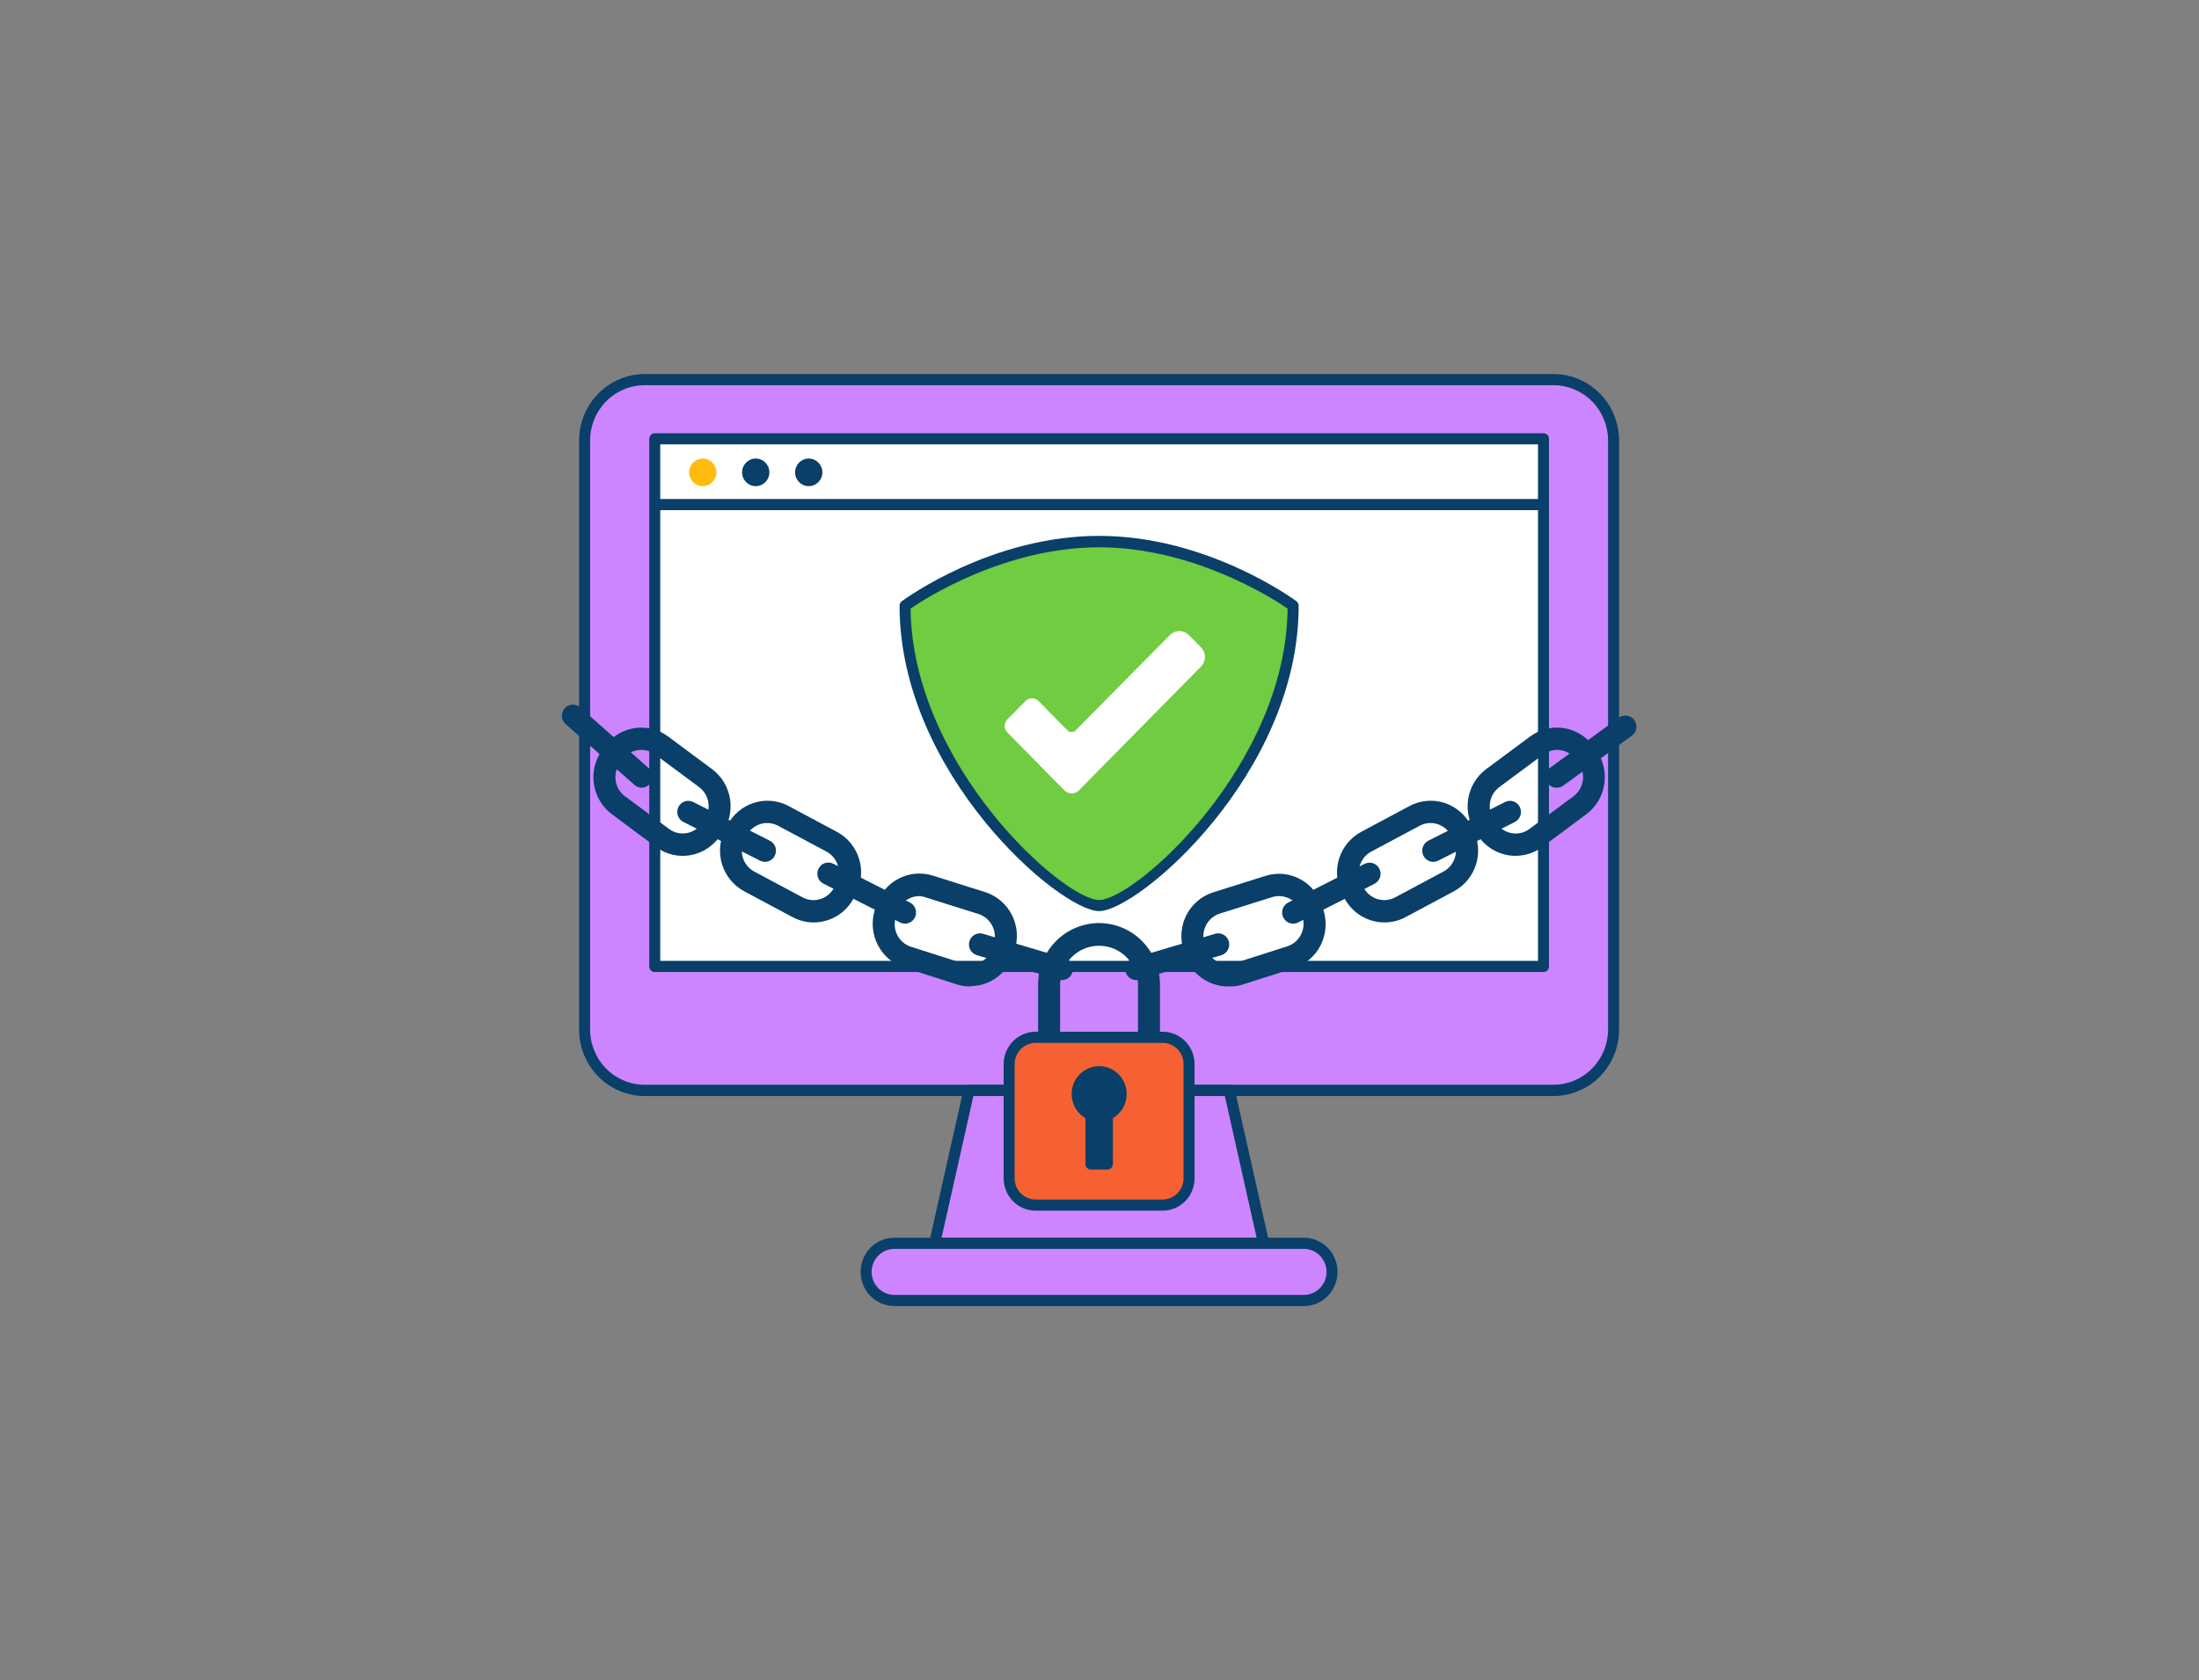 <svg width="89" height="68" viewBox="0 0 89 68" fill="none" xmlns="http://www.w3.org/2000/svg">
<rect x="0" y="0" width="89" height="68" fill="#808080" stroke="none"/>
<path d="M62.876 15.367H26.09C24.748 15.367 23.661 16.47 23.661 17.83V41.674C23.661 43.034 24.748 44.137 26.09 44.137H62.876C64.218 44.137 65.306 43.034 65.306 41.674V17.83C65.306 16.47 64.218 15.367 62.876 15.367Z" fill="#CC85FF"/>
<path d="M62.879 44.36H26.09C25.387 44.359 24.712 44.075 24.215 43.571C23.718 43.066 23.438 42.382 23.438 41.669V17.828C23.439 17.115 23.719 16.432 24.216 15.928C24.713 15.424 25.387 15.14 26.09 15.139H62.879C63.581 15.14 64.255 15.424 64.752 15.928C65.249 16.432 65.528 17.115 65.529 17.828V41.669C65.529 42.022 65.46 42.372 65.328 42.698C65.195 43.024 64.999 43.321 64.753 43.571C64.507 43.821 64.215 44.019 63.893 44.154C63.572 44.29 63.227 44.36 62.879 44.36ZM26.09 15.59C25.505 15.591 24.944 15.827 24.53 16.246C24.117 16.666 23.884 17.235 23.883 17.828V41.669C23.884 42.262 24.117 42.83 24.531 43.249C24.945 43.668 25.506 43.904 26.09 43.904H62.879C63.463 43.903 64.023 43.667 64.436 43.248C64.85 42.829 65.082 42.261 65.084 41.669V17.828C65.083 17.235 64.85 16.666 64.437 16.247C64.024 15.828 63.463 15.591 62.879 15.59H26.09Z" fill="#093F68"/>
<path d="M51.139 50.321H37.829L39.218 44.134H49.749L51.139 50.321Z" fill="#CC85FF"/>
<path d="M51.139 50.547H37.825C37.792 50.547 37.759 50.539 37.729 50.524C37.699 50.509 37.672 50.488 37.651 50.461C37.631 50.435 37.617 50.404 37.609 50.371C37.602 50.339 37.602 50.304 37.609 50.272L38.998 44.085C39.009 44.034 39.037 43.989 39.078 43.956C39.118 43.924 39.169 43.907 39.22 43.909H49.751C49.803 43.907 49.853 43.924 49.893 43.956C49.934 43.989 49.962 44.034 49.974 44.085L51.362 50.272C51.369 50.304 51.369 50.339 51.362 50.371C51.355 50.404 51.34 50.435 51.32 50.461C51.298 50.489 51.271 50.511 51.24 50.526C51.208 50.541 51.174 50.548 51.139 50.547ZM38.108 50.096H50.859L49.573 44.36H39.396L38.108 50.096Z" fill="#093F68"/>
<path d="M62.469 17.762H26.5V39.113H62.469V17.762Z" fill="white"/>
<path d="M62.469 39.341H26.5C26.441 39.341 26.384 39.318 26.343 39.275C26.301 39.233 26.277 39.176 26.277 39.116V17.76C26.277 17.7 26.301 17.643 26.343 17.601C26.384 17.558 26.441 17.535 26.5 17.535H62.469C62.528 17.535 62.585 17.558 62.627 17.601C62.668 17.643 62.692 17.7 62.692 17.76V39.114C62.692 39.143 62.686 39.173 62.675 39.201C62.664 39.228 62.648 39.253 62.627 39.275C62.607 39.296 62.582 39.312 62.555 39.324C62.528 39.336 62.499 39.341 62.469 39.341ZM26.722 38.89H62.247V17.986H26.722V38.89Z" fill="#093F68"/>
<path d="M52.773 50.321H36.199C35.568 50.321 35.057 50.839 35.057 51.478C35.057 52.117 35.568 52.636 36.199 52.636H52.773C53.403 52.636 53.914 52.117 53.914 51.478C53.914 50.839 53.403 50.321 52.773 50.321Z" fill="#CC85FF"/>
<path d="M52.77 52.861H36.196C35.834 52.861 35.487 52.715 35.232 52.456C34.976 52.197 34.832 51.845 34.832 51.478C34.832 51.112 34.976 50.76 35.232 50.501C35.487 50.241 35.834 50.096 36.196 50.096H52.77C53.132 50.096 53.479 50.241 53.735 50.501C53.99 50.76 54.134 51.112 54.134 51.478C54.134 51.845 53.99 52.197 53.735 52.456C53.479 52.715 53.132 52.861 52.77 52.861ZM36.196 50.547C35.953 50.547 35.719 50.645 35.546 50.82C35.374 50.994 35.277 51.231 35.277 51.478C35.277 51.725 35.374 51.962 35.546 52.137C35.719 52.312 35.953 52.41 36.196 52.41H52.77C53.014 52.41 53.248 52.312 53.42 52.137C53.592 51.962 53.689 51.725 53.689 51.478C53.689 51.231 53.592 50.994 53.42 50.82C53.248 50.645 53.014 50.547 52.77 50.547H36.196Z" fill="#093F68"/>
<path d="M52.339 24.527C52.339 31.228 45.991 36.662 44.484 36.662C42.978 36.662 36.63 31.228 36.63 24.527C36.63 24.527 40.146 21.926 44.484 21.926C48.823 21.926 52.339 24.527 52.339 24.527Z" fill="#70CC40"/>
<path d="M44.484 36.876C42.9 36.876 36.408 31.323 36.408 24.516C36.408 24.48 36.416 24.445 36.432 24.413C36.448 24.381 36.471 24.354 36.499 24.333C36.646 24.227 40.123 21.689 44.484 21.689C48.846 21.689 52.323 24.227 52.47 24.333C52.498 24.354 52.521 24.381 52.537 24.413C52.553 24.445 52.561 24.48 52.561 24.516C52.561 31.323 46.057 36.876 44.484 36.876ZM36.853 24.633C36.928 30.996 43.045 36.425 44.484 36.425C45.924 36.425 52.05 30.996 52.114 24.633C51.535 24.234 48.314 22.152 44.484 22.152C40.655 22.152 37.431 24.234 36.853 24.633Z" fill="#093F68"/>
<path d="M43.089 31.999L40.773 29.649C40.703 29.577 40.663 29.48 40.663 29.379C40.663 29.278 40.703 29.181 40.773 29.11L41.503 28.375C41.574 28.303 41.669 28.263 41.769 28.263C41.869 28.263 41.964 28.303 42.035 28.375L43.199 29.556C43.221 29.579 43.247 29.597 43.276 29.61C43.306 29.622 43.337 29.628 43.369 29.628C43.4 29.628 43.432 29.622 43.461 29.61C43.49 29.597 43.517 29.579 43.539 29.556L47.348 25.704C47.399 25.652 47.459 25.612 47.525 25.584C47.591 25.556 47.662 25.541 47.734 25.541C47.806 25.541 47.877 25.556 47.943 25.584C48.009 25.612 48.069 25.652 48.12 25.704L48.605 26.196C48.656 26.247 48.697 26.308 48.725 26.375C48.752 26.443 48.767 26.515 48.767 26.588C48.767 26.661 48.752 26.733 48.725 26.801C48.697 26.868 48.656 26.929 48.605 26.981L43.659 31.997C43.583 32.072 43.481 32.114 43.375 32.115C43.268 32.115 43.166 32.074 43.089 31.999Z" fill="white"/>
<path d="M42.978 39.668C42.936 39.667 42.894 39.661 42.853 39.65L39.536 38.66C39.423 38.626 39.327 38.548 39.271 38.443C39.214 38.338 39.201 38.214 39.234 38.099C39.268 37.984 39.345 37.888 39.448 37.831C39.552 37.773 39.674 37.76 39.787 37.794L43.105 38.784C43.208 38.814 43.297 38.882 43.355 38.973C43.413 39.065 43.436 39.174 43.421 39.282C43.405 39.39 43.352 39.488 43.27 39.559C43.189 39.63 43.085 39.669 42.978 39.668Z" fill="#093F68"/>
<path d="M39.271 39.926C39.086 39.926 38.901 39.898 38.724 39.842L36.61 39.166C36.146 39.019 35.758 38.691 35.532 38.255C35.305 37.818 35.259 37.309 35.402 36.838L35.455 36.664C35.6 36.193 35.923 35.8 36.353 35.57C36.784 35.34 37.287 35.293 37.752 35.439L39.865 36.105C40.096 36.177 40.309 36.295 40.495 36.451C40.68 36.607 40.833 36.798 40.946 37.015C41.058 37.231 41.127 37.467 41.149 37.711C41.171 37.954 41.145 38.199 41.074 38.432L41.02 38.606C40.904 38.984 40.671 39.315 40.357 39.55C40.042 39.786 39.662 39.913 39.271 39.914V39.926ZM37.209 36.269C37.007 36.269 36.809 36.335 36.647 36.457C36.484 36.578 36.364 36.75 36.305 36.946L36.252 37.122C36.178 37.364 36.202 37.626 36.318 37.851C36.435 38.075 36.634 38.244 36.873 38.32L38.989 38.996C39.228 39.071 39.487 39.047 39.708 38.928C39.93 38.81 40.096 38.607 40.17 38.365L40.224 38.191C40.297 37.949 40.273 37.686 40.156 37.462C40.04 37.237 39.84 37.069 39.601 36.993L37.487 36.328C37.398 36.294 37.304 36.275 37.209 36.269Z" fill="#093F68"/>
<path d="M36.63 37.383C36.561 37.383 36.494 37.367 36.432 37.336L33.339 35.771C33.285 35.745 33.237 35.709 33.196 35.665C33.156 35.62 33.125 35.568 33.105 35.511C33.086 35.454 33.077 35.394 33.081 35.333C33.084 35.273 33.1 35.214 33.127 35.16C33.153 35.106 33.19 35.058 33.235 35.018C33.281 34.979 33.333 34.949 33.39 34.931C33.447 34.913 33.507 34.906 33.566 34.912C33.625 34.917 33.683 34.935 33.735 34.963L36.828 36.529C36.918 36.574 36.99 36.649 37.032 36.741C37.075 36.833 37.086 36.937 37.063 37.035C37.04 37.134 36.985 37.223 36.906 37.286C36.828 37.349 36.73 37.383 36.63 37.383Z" fill="#093F68"/>
<path d="M32.93 37.334C32.633 37.335 32.34 37.261 32.078 37.12L30.12 36.073C29.689 35.843 29.367 35.449 29.223 34.978C29.079 34.507 29.126 33.997 29.352 33.56L29.437 33.4C29.664 32.965 30.053 32.638 30.517 32.492C30.982 32.346 31.485 32.393 31.915 32.622L33.873 33.669C34.304 33.899 34.626 34.293 34.77 34.764C34.914 35.235 34.868 35.745 34.641 36.181L34.556 36.344C34.4 36.643 34.165 36.893 33.879 37.068C33.592 37.242 33.264 37.334 32.93 37.334ZM32.485 36.321C32.706 36.439 32.965 36.463 33.204 36.389C33.443 36.314 33.643 36.146 33.76 35.922L33.844 35.76C33.902 35.648 33.938 35.527 33.949 35.402C33.961 35.276 33.948 35.15 33.911 35.03C33.874 34.91 33.814 34.799 33.735 34.702C33.656 34.605 33.558 34.526 33.449 34.467L31.491 33.421C31.269 33.303 31.011 33.279 30.772 33.353C30.533 33.428 30.333 33.596 30.215 33.82L30.131 33.982C30.015 34.207 29.991 34.469 30.065 34.711C30.139 34.953 30.304 35.156 30.525 35.275L32.485 36.321Z" fill="#093F68"/>
<path d="M30.961 34.882C30.892 34.882 30.824 34.866 30.763 34.834L27.67 33.274C27.616 33.248 27.567 33.212 27.527 33.168C27.487 33.123 27.456 33.071 27.436 33.014C27.416 32.957 27.408 32.897 27.412 32.836C27.415 32.776 27.431 32.717 27.457 32.663C27.484 32.609 27.521 32.561 27.566 32.521C27.611 32.482 27.664 32.452 27.721 32.434C27.777 32.416 27.837 32.409 27.897 32.414C27.956 32.42 28.014 32.438 28.066 32.466L31.159 34.027C31.265 34.08 31.345 34.174 31.383 34.287C31.42 34.401 31.412 34.524 31.359 34.632C31.322 34.707 31.266 34.77 31.195 34.814C31.125 34.858 31.044 34.882 30.961 34.882Z" fill="#093F68"/>
<path d="M27.628 34.639C27.24 34.639 26.861 34.513 26.549 34.28L24.769 32.958C24.376 32.667 24.114 32.23 24.039 31.742C23.965 31.255 24.084 30.758 24.37 30.36L24.477 30.211C24.619 30.014 24.798 29.847 25.003 29.72C25.209 29.593 25.437 29.508 25.675 29.471C25.913 29.433 26.156 29.444 26.39 29.501C26.624 29.559 26.844 29.663 27.038 29.807L28.818 31.129C29.21 31.42 29.473 31.857 29.548 32.344C29.623 32.831 29.505 33.329 29.219 33.727L29.112 33.876C28.941 34.113 28.718 34.305 28.46 34.438C28.202 34.57 27.917 34.639 27.628 34.639ZM27.074 33.549C27.276 33.699 27.529 33.761 27.776 33.722C28.023 33.683 28.245 33.546 28.393 33.342L28.5 33.193C28.647 32.987 28.708 32.731 28.669 32.481C28.631 32.23 28.495 32.005 28.293 31.855L26.513 30.534C26.311 30.384 26.059 30.322 25.812 30.361C25.565 30.4 25.344 30.537 25.196 30.741L25.089 30.89C24.942 31.095 24.881 31.351 24.919 31.602C24.957 31.852 25.092 32.077 25.294 32.227L27.074 33.549Z" fill="#093F68"/>
<path d="M25.975 31.882C25.866 31.882 25.762 31.842 25.681 31.77L22.918 29.329C22.869 29.291 22.828 29.244 22.798 29.19C22.768 29.136 22.75 29.077 22.743 29.015C22.737 28.953 22.744 28.891 22.762 28.832C22.781 28.773 22.811 28.718 22.851 28.672C22.892 28.625 22.941 28.587 22.996 28.561C23.052 28.535 23.112 28.52 23.173 28.518C23.234 28.516 23.295 28.527 23.352 28.55C23.408 28.573 23.46 28.608 23.503 28.652L26.259 31.093C26.348 31.172 26.402 31.283 26.41 31.402C26.418 31.521 26.379 31.639 26.302 31.729C26.261 31.776 26.21 31.814 26.154 31.841C26.098 31.867 26.037 31.881 25.975 31.882Z" fill="#093F68"/>
<path d="M45.989 39.668C45.881 39.668 45.778 39.629 45.697 39.558C45.616 39.487 45.563 39.388 45.548 39.281C45.533 39.173 45.556 39.064 45.614 38.973C45.672 38.881 45.761 38.814 45.864 38.784L49.179 37.794C49.235 37.777 49.294 37.772 49.352 37.778C49.41 37.784 49.467 37.802 49.518 37.831C49.569 37.859 49.615 37.897 49.651 37.943C49.688 37.989 49.715 38.042 49.732 38.099C49.748 38.156 49.754 38.216 49.748 38.275C49.741 38.334 49.724 38.391 49.696 38.443C49.668 38.495 49.63 38.541 49.584 38.578C49.539 38.615 49.487 38.643 49.431 38.66L46.115 39.65C46.074 39.662 46.031 39.668 45.989 39.668Z" fill="#093F68"/>
<path d="M49.698 39.925C49.307 39.925 48.926 39.798 48.611 39.562C48.297 39.327 48.065 38.996 47.949 38.617L47.895 38.443C47.824 38.21 47.798 37.965 47.82 37.722C47.842 37.478 47.911 37.242 48.023 37.026C48.136 36.809 48.289 36.618 48.474 36.462C48.659 36.306 48.873 36.188 49.103 36.116L51.217 35.45C51.447 35.377 51.689 35.351 51.929 35.373C52.169 35.395 52.403 35.465 52.616 35.579C52.83 35.693 53.019 35.848 53.173 36.036C53.327 36.224 53.442 36.441 53.514 36.675L53.567 36.849C53.64 37.083 53.666 37.329 53.645 37.573C53.623 37.818 53.554 38.055 53.442 38.273C53.33 38.49 53.176 38.683 52.99 38.84C52.804 38.997 52.59 39.115 52.359 39.188L50.245 39.864C50.066 39.912 49.882 39.933 49.698 39.925ZM51.76 36.269C51.666 36.269 51.572 36.283 51.482 36.312L49.366 36.977C49.127 37.053 48.928 37.222 48.812 37.446C48.695 37.671 48.672 37.933 48.745 38.175L48.799 38.349C48.873 38.591 49.039 38.794 49.261 38.912C49.482 39.03 49.741 39.055 49.98 38.98L52.094 38.303C52.333 38.228 52.533 38.06 52.65 37.835C52.767 37.611 52.791 37.348 52.717 37.106L52.663 36.93C52.601 36.737 52.48 36.569 52.318 36.45C52.156 36.331 51.96 36.268 51.76 36.269Z" fill="#093F68"/>
<path d="M52.339 37.383C52.238 37.384 52.141 37.35 52.062 37.287C51.983 37.224 51.927 37.136 51.904 37.036C51.881 36.937 51.891 36.833 51.934 36.741C51.976 36.649 52.048 36.574 52.138 36.529L55.231 34.963C55.337 34.91 55.459 34.901 55.571 34.939C55.683 34.977 55.776 35.058 55.828 35.165C55.881 35.272 55.89 35.396 55.853 35.51C55.815 35.623 55.735 35.717 55.629 35.771L52.537 37.336C52.475 37.367 52.407 37.383 52.339 37.383Z" fill="#093F68"/>
<path d="M56.032 37.334C55.698 37.334 55.371 37.242 55.084 37.068C54.798 36.893 54.564 36.643 54.408 36.344L54.323 36.181C54.097 35.745 54.05 35.235 54.194 34.764C54.338 34.293 54.661 33.899 55.091 33.669L57.049 32.622C57.48 32.393 57.982 32.346 58.447 32.492C58.912 32.638 59.3 32.965 59.528 33.4L59.612 33.56C59.839 33.997 59.885 34.507 59.742 34.978C59.597 35.449 59.275 35.843 58.845 36.073L56.887 37.12C56.623 37.261 56.33 37.335 56.032 37.334ZM57.904 33.31C57.748 33.309 57.596 33.347 57.459 33.421L55.498 34.467C55.277 34.586 55.112 34.789 55.038 35.031C54.964 35.273 54.988 35.535 55.104 35.76L55.189 35.922C55.306 36.146 55.506 36.314 55.745 36.389C55.984 36.463 56.242 36.439 56.464 36.321L58.422 35.275C58.532 35.216 58.629 35.136 58.708 35.04C58.788 34.943 58.847 34.832 58.884 34.712C58.921 34.592 58.934 34.465 58.923 34.34C58.911 34.215 58.876 34.093 58.818 33.982L58.733 33.82C58.653 33.667 58.534 33.539 58.388 33.449C58.242 33.359 58.074 33.311 57.904 33.31Z" fill="#093F68"/>
<path d="M58.008 34.882C57.925 34.882 57.844 34.858 57.774 34.814C57.703 34.77 57.647 34.707 57.61 34.632C57.557 34.525 57.548 34.401 57.585 34.288C57.623 34.175 57.703 34.081 57.808 34.027L60.903 32.466C60.955 32.438 61.013 32.42 61.072 32.414C61.132 32.409 61.191 32.416 61.248 32.434C61.305 32.452 61.357 32.482 61.403 32.521C61.448 32.561 61.485 32.609 61.511 32.663C61.538 32.717 61.553 32.776 61.557 32.836C61.561 32.897 61.552 32.957 61.533 33.014C61.513 33.071 61.482 33.123 61.442 33.168C61.401 33.212 61.353 33.248 61.299 33.274L58.206 34.834C58.144 34.866 58.077 34.882 58.008 34.882Z" fill="#093F68"/>
<path d="M61.341 34.638C61.052 34.639 60.767 34.57 60.509 34.438C60.251 34.305 60.027 34.113 59.857 33.876L59.75 33.727C59.464 33.328 59.346 32.831 59.421 32.344C59.496 31.857 59.758 31.42 60.151 31.129L61.931 29.807C62.125 29.663 62.346 29.559 62.58 29.501C62.814 29.443 63.057 29.433 63.295 29.47C63.533 29.508 63.761 29.593 63.967 29.72C64.173 29.846 64.352 30.013 64.494 30.211L64.601 30.36C64.887 30.758 65.005 31.256 64.93 31.743C64.855 32.23 64.592 32.667 64.2 32.958L62.42 34.28C62.107 34.512 61.729 34.638 61.341 34.638ZM63.019 30.351C62.819 30.351 62.624 30.416 62.462 30.535L60.682 31.857C60.48 32.007 60.345 32.232 60.306 32.483C60.267 32.733 60.328 32.989 60.475 33.195L60.582 33.344C60.73 33.548 60.952 33.685 61.2 33.724C61.447 33.763 61.7 33.701 61.902 33.551L63.682 32.229C63.782 32.156 63.867 32.062 63.932 31.955C63.997 31.848 64.041 31.729 64.06 31.604C64.079 31.48 64.074 31.353 64.044 31.231C64.015 31.108 63.962 30.993 63.889 30.892L63.782 30.743C63.694 30.621 63.579 30.522 63.447 30.454C63.314 30.386 63.167 30.351 63.019 30.351Z" fill="#093F68"/>
<path d="M62.994 31.882C62.923 31.882 62.854 31.864 62.791 31.832C62.729 31.799 62.675 31.751 62.634 31.693C62.567 31.595 62.542 31.474 62.562 31.357C62.583 31.24 62.649 31.136 62.745 31.068L65.535 29.038C65.631 28.971 65.749 28.946 65.863 28.966C65.978 28.987 66.08 29.052 66.147 29.148C66.215 29.244 66.243 29.362 66.226 29.479C66.208 29.595 66.146 29.7 66.053 29.771L63.266 31.801C63.186 31.857 63.091 31.886 62.994 31.882Z" fill="#093F68"/>
<path d="M46.503 42.436C46.385 42.436 46.271 42.389 46.188 42.304C46.105 42.219 46.058 42.105 46.058 41.985V39.937C46.066 39.722 46.031 39.508 45.955 39.307C45.879 39.106 45.765 38.922 45.617 38.767C45.47 38.613 45.294 38.489 45.099 38.405C44.903 38.321 44.693 38.278 44.481 38.278C44.269 38.278 44.059 38.321 43.864 38.405C43.669 38.489 43.492 38.613 43.345 38.767C43.198 38.922 43.083 39.106 43.007 39.307C42.932 39.508 42.897 39.722 42.905 39.937V41.985C42.905 42.105 42.858 42.219 42.774 42.304C42.691 42.389 42.578 42.436 42.46 42.436C42.342 42.436 42.229 42.389 42.145 42.304C42.062 42.219 42.015 42.105 42.015 41.985V39.937C42.005 39.602 42.061 39.269 42.181 38.957C42.3 38.645 42.48 38.36 42.71 38.12C42.94 37.88 43.216 37.688 43.52 37.558C43.824 37.428 44.151 37.36 44.481 37.36C44.812 37.36 45.138 37.428 45.443 37.558C45.747 37.688 46.022 37.88 46.252 38.12C46.482 38.36 46.662 38.645 46.782 38.957C46.901 39.269 46.958 39.602 46.948 39.937V41.985C46.948 42.105 46.901 42.219 46.817 42.304C46.734 42.389 46.621 42.436 46.503 42.436Z" fill="#093F68"/>
<path d="M47.056 41.985H41.91C41.32 41.985 40.842 42.47 40.842 43.068V47.691C40.842 48.289 41.32 48.774 41.91 48.774H47.056C47.646 48.774 48.124 48.289 48.124 47.691V43.068C48.124 42.47 47.646 41.985 47.056 41.985Z" fill="#F56132"/>
<path d="M47.057 49H41.912C41.57 49 41.241 48.862 40.999 48.617C40.757 48.371 40.62 48.039 40.62 47.691V43.068C40.62 42.72 40.757 42.388 40.999 42.142C41.241 41.897 41.57 41.759 41.912 41.759H47.057C47.399 41.759 47.727 41.897 47.969 42.142C48.211 42.388 48.347 42.721 48.347 43.068V47.691C48.347 48.038 48.211 48.371 47.969 48.616C47.727 48.862 47.399 49 47.057 49ZM41.912 42.21C41.688 42.21 41.473 42.301 41.314 42.461C41.155 42.622 41.065 42.84 41.065 43.068V47.691C41.065 47.919 41.155 48.137 41.314 48.298C41.473 48.458 41.688 48.548 41.912 48.548H47.057C47.281 48.548 47.496 48.458 47.654 48.297C47.813 48.137 47.902 47.919 47.902 47.691V43.068C47.902 42.84 47.813 42.622 47.654 42.461C47.496 42.301 47.281 42.21 47.057 42.21H41.912Z" fill="#093F68"/>
<path d="M45.39 44.269C45.388 44.107 45.342 43.948 45.257 43.81C45.173 43.671 45.054 43.559 44.911 43.483C44.769 43.408 44.61 43.374 44.45 43.383C44.289 43.392 44.135 43.445 44.002 43.536C43.869 43.627 43.763 43.753 43.695 43.9C43.626 44.047 43.599 44.21 43.614 44.372C43.63 44.534 43.689 44.688 43.784 44.819C43.879 44.95 44.007 45.052 44.155 45.115V47.109H44.823V45.115C44.99 45.049 45.135 44.933 45.236 44.782C45.337 44.631 45.391 44.452 45.39 44.269Z" fill="#093F68"/>
<path d="M44.82 47.335H44.153C44.094 47.335 44.037 47.311 43.995 47.269C43.954 47.227 43.93 47.169 43.93 47.109V45.255C43.718 45.131 43.552 44.94 43.459 44.71C43.365 44.481 43.349 44.227 43.412 43.987C43.475 43.747 43.615 43.535 43.809 43.384C44.004 43.233 44.242 43.151 44.486 43.151C44.731 43.151 44.969 43.233 45.164 43.384C45.358 43.535 45.498 43.747 45.561 43.987C45.624 44.227 45.608 44.481 45.514 44.71C45.421 44.94 45.255 45.131 45.043 45.255V47.109C45.043 47.169 45.019 47.227 44.978 47.269C44.936 47.311 44.879 47.335 44.82 47.335ZM44.375 46.884H44.598V45.115C44.598 45.071 44.611 45.027 44.635 44.989C44.66 44.952 44.695 44.923 44.736 44.906C44.879 44.846 44.997 44.739 45.071 44.6C45.144 44.462 45.168 44.303 45.138 44.149C45.108 43.995 45.027 43.856 44.907 43.757C44.788 43.657 44.638 43.603 44.483 43.603C44.328 43.603 44.179 43.657 44.059 43.757C43.94 43.856 43.858 43.995 43.828 44.149C43.798 44.303 43.822 44.462 43.896 44.6C43.969 44.739 44.087 44.846 44.231 44.906C44.272 44.922 44.307 44.951 44.333 44.989C44.358 45.026 44.371 45.07 44.371 45.115L44.375 46.884Z" fill="#093F68"/>
<path d="M62.3 20.649H26.667C26.608 20.649 26.551 20.626 26.509 20.583C26.468 20.541 26.444 20.484 26.444 20.424C26.444 20.364 26.468 20.307 26.509 20.264C26.551 20.222 26.608 20.198 26.667 20.198H62.3C62.359 20.198 62.416 20.222 62.457 20.264C62.499 20.307 62.523 20.364 62.523 20.424C62.523 20.484 62.499 20.541 62.457 20.583C62.416 20.626 62.359 20.649 62.3 20.649Z" fill="#093F68"/>
<path d="M28.442 19.677C28.747 19.677 28.994 19.427 28.994 19.118C28.994 18.809 28.747 18.559 28.442 18.559C28.137 18.559 27.89 18.809 27.89 19.118C27.89 19.427 28.137 19.677 28.442 19.677Z" fill="#FFBC0E"/>
<path d="M30.587 19.677C30.892 19.677 31.139 19.427 31.139 19.118C31.139 18.809 30.892 18.559 30.587 18.559C30.282 18.559 30.035 18.809 30.035 19.118C30.035 19.427 30.282 19.677 30.587 19.677Z" fill="#093F68"/>
<path d="M32.732 19.677C33.037 19.677 33.284 19.427 33.284 19.118C33.284 18.809 33.037 18.559 32.732 18.559C32.427 18.559 32.18 18.809 32.18 19.118C32.18 19.427 32.427 19.677 32.732 19.677Z" fill="#093F68"/>
</svg>

